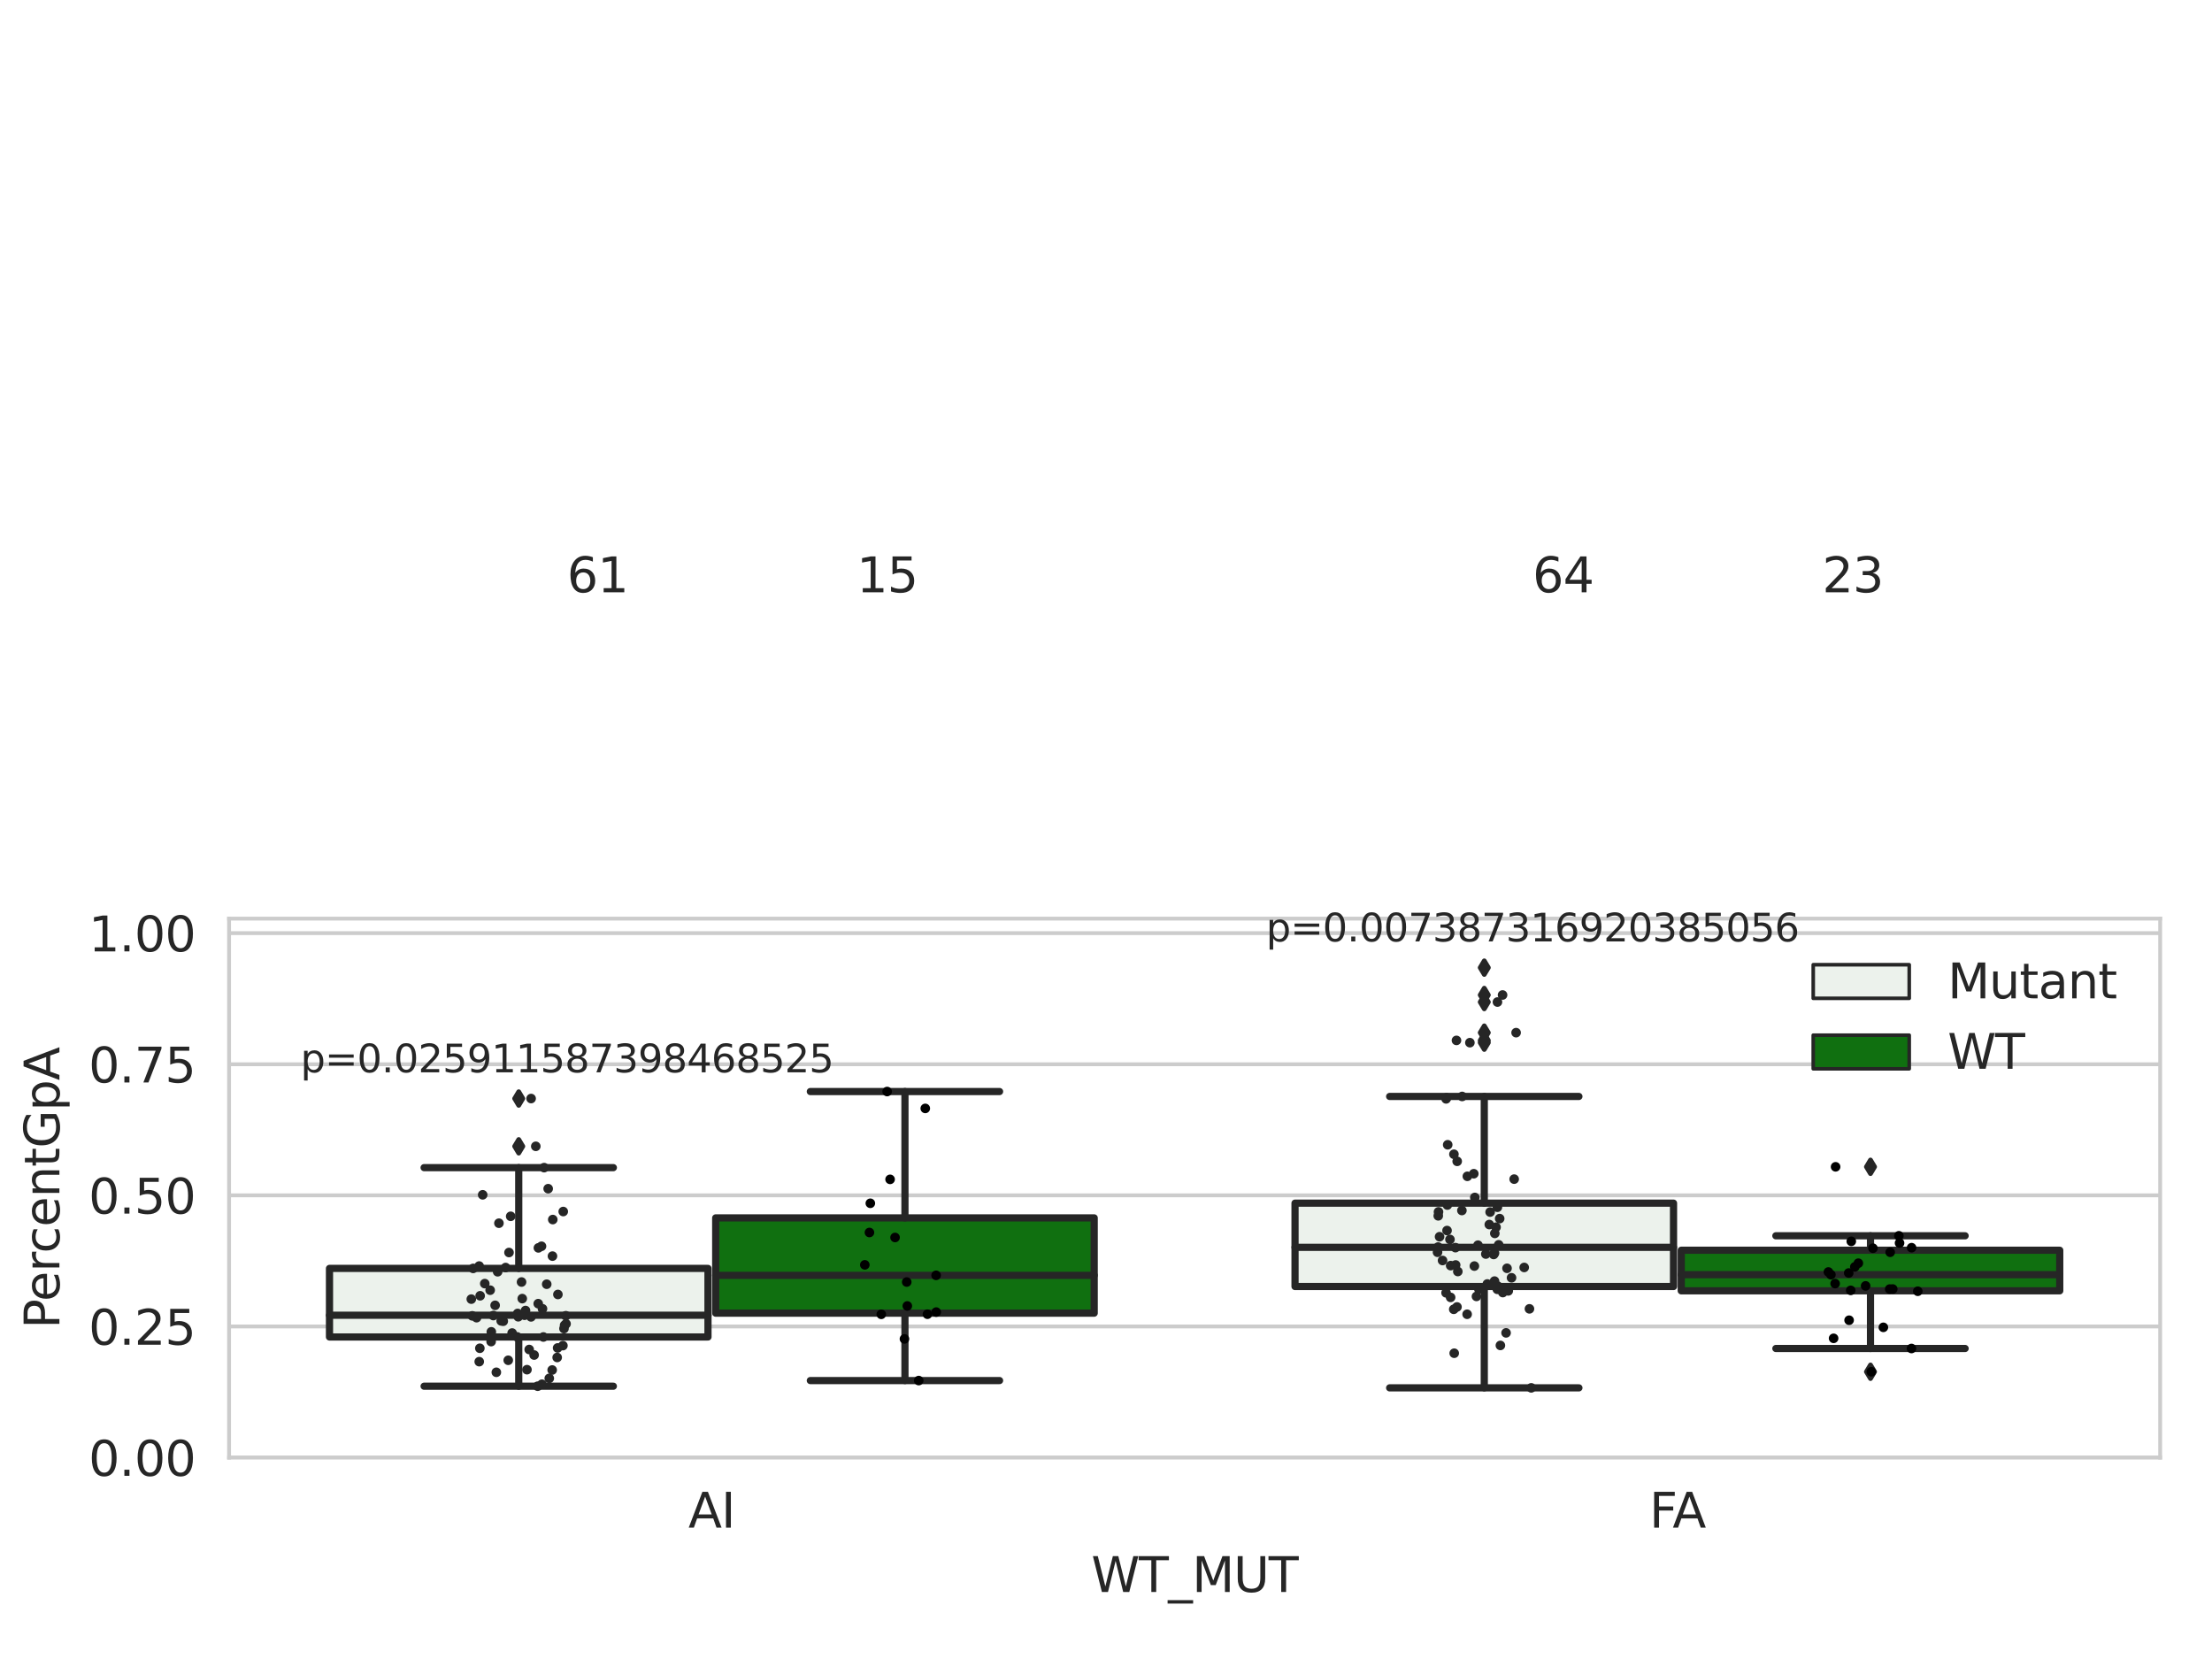 <?xml version="1.0" encoding="utf-8" standalone="no"?>
<!DOCTYPE svg PUBLIC "-//W3C//DTD SVG 1.1//EN"
  "http://www.w3.org/Graphics/SVG/1.1/DTD/svg11.dtd">
<svg xmlns:xlink="http://www.w3.org/1999/xlink" width="460.8pt" height="345.6pt" viewBox="0 0 460.8 345.6" xmlns="http://www.w3.org/2000/svg" version="1.1">
 <defs>
  <style type="text/css">*{stroke-linejoin: round; stroke-linecap: butt}</style>
 </defs>
 <g id="figure_1">
  <g id="patch_1">
   <path d="M 0 345.6 
L 460.8 345.6 
L 460.8 0 
L 0 0 
z
" style="fill: #ffffff"/>
  </g>
  <g id="axes_1">
   <g id="patch_2">
    <path d="M 47.72 303.64 
L 450 303.64 
L 450 191.371 
L 47.72 191.371 
z
" style="fill: #ffffff"/>
   </g>
   <g id="matplotlib.axis_1">
    <g id="xtick_1">
     <g id="text_1">
      <!-- AI -->
      <g style="fill: #262626" transform="translate(143.395 318.238) scale(0.1 -0.1)">
       <defs>
        <path id="DejaVuSans-41" d="M 2188 4044 
L 1331 1722 
L 3047 1722 
L 2188 4044 
z
M 1831 4666 
L 2547 4666 
L 4325 0 
L 3669 0 
L 3244 1197 
L 1141 1197 
L 716 0 
L 50 0 
L 1831 4666 
z
" transform="scale(0.016)"/>
        <path id="DejaVuSans-49" d="M 628 4666 
L 1259 4666 
L 1259 0 
L 628 0 
L 628 4666 
z
" transform="scale(0.016)"/>
       </defs>
       <use xlink:href="#DejaVuSans-41"/>
       <use xlink:href="#DejaVuSans-49" x="68.408"/>
      </g>
     </g>
    </g>
    <g id="xtick_2">
     <g id="text_2">
      <!-- FA -->
      <g style="fill: #262626" transform="translate(343.59 318.238) scale(0.1 -0.1)">
       <defs>
        <path id="DejaVuSans-46" d="M 628 4666 
L 3309 4666 
L 3309 4134 
L 1259 4134 
L 1259 2759 
L 3109 2759 
L 3109 2228 
L 1259 2228 
L 1259 0 
L 628 0 
L 628 4666 
z
" transform="scale(0.016)"/>
       </defs>
       <use xlink:href="#DejaVuSans-46"/>
       <use xlink:href="#DejaVuSans-41" x="48.395"/>
      </g>
     </g>
    </g>
    <g id="text_3">
     <!-- WT_MUT -->
     <g style="fill: #262626" transform="translate(227.335 331.638) scale(0.1 -0.1)">
      <defs>
       <path id="DejaVuSans-57" d="M 213 4666 
L 850 4666 
L 1831 722 
L 2809 4666 
L 3519 4666 
L 4500 722 
L 5478 4666 
L 6119 4666 
L 4947 0 
L 4153 0 
L 3169 4050 
L 2175 0 
L 1381 0 
L 213 4666 
z
" transform="scale(0.016)"/>
       <path id="DejaVuSans-54" d="M -19 4666 
L 3928 4666 
L 3928 4134 
L 2272 4134 
L 2272 0 
L 1638 0 
L 1638 4134 
L -19 4134 
L -19 4666 
z
" transform="scale(0.016)"/>
       <path id="DejaVuSans-5f" d="M 3263 -1063 
L 3263 -1509 
L -63 -1509 
L -63 -1063 
L 3263 -1063 
z
" transform="scale(0.016)"/>
       <path id="DejaVuSans-4d" d="M 628 4666 
L 1569 4666 
L 2759 1491 
L 3956 4666 
L 4897 4666 
L 4897 0 
L 4281 0 
L 4281 4097 
L 3078 897 
L 2444 897 
L 1241 4097 
L 1241 0 
L 628 0 
L 628 4666 
z
" transform="scale(0.016)"/>
       <path id="DejaVuSans-55" d="M 556 4666 
L 1191 4666 
L 1191 1831 
Q 1191 1081 1462 751 
Q 1734 422 2344 422 
Q 2950 422 3222 751 
Q 3494 1081 3494 1831 
L 3494 4666 
L 4128 4666 
L 4128 1753 
Q 4128 841 3676 375 
Q 3225 -91 2344 -91 
Q 1459 -91 1007 375 
Q 556 841 556 1753 
L 556 4666 
z
" transform="scale(0.016)"/>
      </defs>
      <use xlink:href="#DejaVuSans-57"/>
      <use xlink:href="#DejaVuSans-54" x="98.877"/>
      <use xlink:href="#DejaVuSans-5f" x="159.961"/>
      <use xlink:href="#DejaVuSans-4d" x="209.961"/>
      <use xlink:href="#DejaVuSans-55" x="296.24"/>
      <use xlink:href="#DejaVuSans-54" x="369.434"/>
     </g>
    </g>
   </g>
   <g id="matplotlib.axis_2">
    <g id="ytick_1">
     <g id="line2d_1">
      <path d="M 47.72 303.64 
L 450 303.64 
" clip-path="url(#pdb5c793bc0)" style="fill: none; stroke: #cccccc; stroke-width: 0.8; stroke-linecap: round"/>
     </g>
     <g id="text_4">
      <!-- 0.00 -->
      <g style="fill: #262626" transform="translate(18.454 307.439) scale(0.1 -0.1)">
       <defs>
        <path id="DejaVuSans-30" d="M 2034 4250 
Q 1547 4250 1301 3770 
Q 1056 3291 1056 2328 
Q 1056 1369 1301 889 
Q 1547 409 2034 409 
Q 2525 409 2770 889 
Q 3016 1369 3016 2328 
Q 3016 3291 2770 3770 
Q 2525 4250 2034 4250 
z
M 2034 4750 
Q 2819 4750 3233 4129 
Q 3647 3509 3647 2328 
Q 3647 1150 3233 529 
Q 2819 -91 2034 -91 
Q 1250 -91 836 529 
Q 422 1150 422 2328 
Q 422 3509 836 4129 
Q 1250 4750 2034 4750 
z
" transform="scale(0.016)"/>
        <path id="DejaVuSans-2e" d="M 684 794 
L 1344 794 
L 1344 0 
L 684 0 
L 684 794 
z
" transform="scale(0.016)"/>
       </defs>
       <use xlink:href="#DejaVuSans-30"/>
       <use xlink:href="#DejaVuSans-2e" x="63.623"/>
       <use xlink:href="#DejaVuSans-30" x="95.41"/>
       <use xlink:href="#DejaVuSans-30" x="159.033"/>
      </g>
     </g>
    </g>
    <g id="ytick_2">
     <g id="line2d_2">
      <path d="M 47.72 276.328 
L 450 276.328 
" clip-path="url(#pdb5c793bc0)" style="fill: none; stroke: #cccccc; stroke-width: 0.8; stroke-linecap: round"/>
     </g>
     <g id="text_5">
      <!-- 0.25 -->
      <g style="fill: #262626" transform="translate(18.454 280.127) scale(0.1 -0.1)">
       <defs>
        <path id="DejaVuSans-32" d="M 1228 531 
L 3431 531 
L 3431 0 
L 469 0 
L 469 531 
Q 828 903 1448 1529 
Q 2069 2156 2228 2338 
Q 2531 2678 2651 2914 
Q 2772 3150 2772 3378 
Q 2772 3750 2511 3984 
Q 2250 4219 1831 4219 
Q 1534 4219 1204 4116 
Q 875 4013 500 3803 
L 500 4441 
Q 881 4594 1212 4672 
Q 1544 4750 1819 4750 
Q 2544 4750 2975 4387 
Q 3406 4025 3406 3419 
Q 3406 3131 3298 2873 
Q 3191 2616 2906 2266 
Q 2828 2175 2409 1742 
Q 1991 1309 1228 531 
z
" transform="scale(0.016)"/>
        <path id="DejaVuSans-35" d="M 691 4666 
L 3169 4666 
L 3169 4134 
L 1269 4134 
L 1269 2991 
Q 1406 3038 1543 3061 
Q 1681 3084 1819 3084 
Q 2600 3084 3056 2656 
Q 3513 2228 3513 1497 
Q 3513 744 3044 326 
Q 2575 -91 1722 -91 
Q 1428 -91 1123 -41 
Q 819 9 494 109 
L 494 744 
Q 775 591 1075 516 
Q 1375 441 1709 441 
Q 2250 441 2565 725 
Q 2881 1009 2881 1497 
Q 2881 1984 2565 2268 
Q 2250 2553 1709 2553 
Q 1456 2553 1204 2497 
Q 953 2441 691 2322 
L 691 4666 
z
" transform="scale(0.016)"/>
       </defs>
       <use xlink:href="#DejaVuSans-30"/>
       <use xlink:href="#DejaVuSans-2e" x="63.623"/>
       <use xlink:href="#DejaVuSans-32" x="95.41"/>
       <use xlink:href="#DejaVuSans-35" x="159.033"/>
      </g>
     </g>
    </g>
    <g id="ytick_3">
     <g id="line2d_3">
      <path d="M 47.72 249.015 
L 450 249.015 
" clip-path="url(#pdb5c793bc0)" style="fill: none; stroke: #cccccc; stroke-width: 0.8; stroke-linecap: round"/>
     </g>
     <g id="text_6">
      <!-- 0.50 -->
      <g style="fill: #262626" transform="translate(18.454 252.815) scale(0.1 -0.1)">
       <use xlink:href="#DejaVuSans-30"/>
       <use xlink:href="#DejaVuSans-2e" x="63.623"/>
       <use xlink:href="#DejaVuSans-35" x="95.41"/>
       <use xlink:href="#DejaVuSans-30" x="159.033"/>
      </g>
     </g>
    </g>
    <g id="ytick_4">
     <g id="line2d_4">
      <path d="M 47.72 221.703 
L 450 221.703 
" clip-path="url(#pdb5c793bc0)" style="fill: none; stroke: #cccccc; stroke-width: 0.8; stroke-linecap: round"/>
     </g>
     <g id="text_7">
      <!-- 0.75 -->
      <g style="fill: #262626" transform="translate(18.454 225.502) scale(0.1 -0.1)">
       <defs>
        <path id="DejaVuSans-37" d="M 525 4666 
L 3525 4666 
L 3525 4397 
L 1831 0 
L 1172 0 
L 2766 4134 
L 525 4134 
L 525 4666 
z
" transform="scale(0.016)"/>
       </defs>
       <use xlink:href="#DejaVuSans-30"/>
       <use xlink:href="#DejaVuSans-2e" x="63.623"/>
       <use xlink:href="#DejaVuSans-37" x="95.41"/>
       <use xlink:href="#DejaVuSans-35" x="159.033"/>
      </g>
     </g>
    </g>
    <g id="ytick_5">
     <g id="line2d_5">
      <path d="M 47.72 194.391 
L 450 194.391 
" clip-path="url(#pdb5c793bc0)" style="fill: none; stroke: #cccccc; stroke-width: 0.8; stroke-linecap: round"/>
     </g>
     <g id="text_8">
      <!-- 1.00 -->
      <g style="fill: #262626" transform="translate(18.454 198.19) scale(0.1 -0.1)">
       <defs>
        <path id="DejaVuSans-31" d="M 794 531 
L 1825 531 
L 1825 4091 
L 703 3866 
L 703 4441 
L 1819 4666 
L 2450 4666 
L 2450 531 
L 3481 531 
L 3481 0 
L 794 0 
L 794 531 
z
" transform="scale(0.016)"/>
       </defs>
       <use xlink:href="#DejaVuSans-31"/>
       <use xlink:href="#DejaVuSans-2e" x="63.623"/>
       <use xlink:href="#DejaVuSans-30" x="95.41"/>
       <use xlink:href="#DejaVuSans-30" x="159.033"/>
      </g>
     </g>
    </g>
    <g id="text_9">
     <!-- PercentGpA -->
     <g style="fill: #262626" transform="translate(12.375 276.782) rotate(-90) scale(0.1 -0.1)">
      <defs>
       <path id="DejaVuSans-50" d="M 1259 4147 
L 1259 2394 
L 2053 2394 
Q 2494 2394 2734 2622 
Q 2975 2850 2975 3272 
Q 2975 3691 2734 3919 
Q 2494 4147 2053 4147 
L 1259 4147 
z
M 628 4666 
L 2053 4666 
Q 2838 4666 3239 4311 
Q 3641 3956 3641 3272 
Q 3641 2581 3239 2228 
Q 2838 1875 2053 1875 
L 1259 1875 
L 1259 0 
L 628 0 
L 628 4666 
z
" transform="scale(0.016)"/>
       <path id="DejaVuSans-65" d="M 3597 1894 
L 3597 1613 
L 953 1613 
Q 991 1019 1311 708 
Q 1631 397 2203 397 
Q 2534 397 2845 478 
Q 3156 559 3463 722 
L 3463 178 
Q 3153 47 2828 -22 
Q 2503 -91 2169 -91 
Q 1331 -91 842 396 
Q 353 884 353 1716 
Q 353 2575 817 3079 
Q 1281 3584 2069 3584 
Q 2775 3584 3186 3129 
Q 3597 2675 3597 1894 
z
M 3022 2063 
Q 3016 2534 2758 2815 
Q 2500 3097 2075 3097 
Q 1594 3097 1305 2825 
Q 1016 2553 972 2059 
L 3022 2063 
z
" transform="scale(0.016)"/>
       <path id="DejaVuSans-72" d="M 2631 2963 
Q 2534 3019 2420 3045 
Q 2306 3072 2169 3072 
Q 1681 3072 1420 2755 
Q 1159 2438 1159 1844 
L 1159 0 
L 581 0 
L 581 3500 
L 1159 3500 
L 1159 2956 
Q 1341 3275 1631 3429 
Q 1922 3584 2338 3584 
Q 2397 3584 2469 3576 
Q 2541 3569 2628 3553 
L 2631 2963 
z
" transform="scale(0.016)"/>
       <path id="DejaVuSans-63" d="M 3122 3366 
L 3122 2828 
Q 2878 2963 2633 3030 
Q 2388 3097 2138 3097 
Q 1578 3097 1268 2742 
Q 959 2388 959 1747 
Q 959 1106 1268 751 
Q 1578 397 2138 397 
Q 2388 397 2633 464 
Q 2878 531 3122 666 
L 3122 134 
Q 2881 22 2623 -34 
Q 2366 -91 2075 -91 
Q 1284 -91 818 406 
Q 353 903 353 1747 
Q 353 2603 823 3093 
Q 1294 3584 2113 3584 
Q 2378 3584 2631 3529 
Q 2884 3475 3122 3366 
z
" transform="scale(0.016)"/>
       <path id="DejaVuSans-6e" d="M 3513 2113 
L 3513 0 
L 2938 0 
L 2938 2094 
Q 2938 2591 2744 2837 
Q 2550 3084 2163 3084 
Q 1697 3084 1428 2787 
Q 1159 2491 1159 1978 
L 1159 0 
L 581 0 
L 581 3500 
L 1159 3500 
L 1159 2956 
Q 1366 3272 1645 3428 
Q 1925 3584 2291 3584 
Q 2894 3584 3203 3211 
Q 3513 2838 3513 2113 
z
" transform="scale(0.016)"/>
       <path id="DejaVuSans-74" d="M 1172 4494 
L 1172 3500 
L 2356 3500 
L 2356 3053 
L 1172 3053 
L 1172 1153 
Q 1172 725 1289 603 
Q 1406 481 1766 481 
L 2356 481 
L 2356 0 
L 1766 0 
Q 1100 0 847 248 
Q 594 497 594 1153 
L 594 3053 
L 172 3053 
L 172 3500 
L 594 3500 
L 594 4494 
L 1172 4494 
z
" transform="scale(0.016)"/>
       <path id="DejaVuSans-47" d="M 3809 666 
L 3809 1919 
L 2778 1919 
L 2778 2438 
L 4434 2438 
L 4434 434 
Q 4069 175 3628 42 
Q 3188 -91 2688 -91 
Q 1594 -91 976 548 
Q 359 1188 359 2328 
Q 359 3472 976 4111 
Q 1594 4750 2688 4750 
Q 3144 4750 3555 4637 
Q 3966 4525 4313 4306 
L 4313 3634 
Q 3963 3931 3569 4081 
Q 3175 4231 2741 4231 
Q 1884 4231 1454 3753 
Q 1025 3275 1025 2328 
Q 1025 1384 1454 906 
Q 1884 428 2741 428 
Q 3075 428 3337 486 
Q 3600 544 3809 666 
z
" transform="scale(0.016)"/>
       <path id="DejaVuSans-70" d="M 1159 525 
L 1159 -1331 
L 581 -1331 
L 581 3500 
L 1159 3500 
L 1159 2969 
Q 1341 3281 1617 3432 
Q 1894 3584 2278 3584 
Q 2916 3584 3314 3078 
Q 3713 2572 3713 1747 
Q 3713 922 3314 415 
Q 2916 -91 2278 -91 
Q 1894 -91 1617 61 
Q 1341 213 1159 525 
z
M 3116 1747 
Q 3116 2381 2855 2742 
Q 2594 3103 2138 3103 
Q 1681 3103 1420 2742 
Q 1159 2381 1159 1747 
Q 1159 1113 1420 752 
Q 1681 391 2138 391 
Q 2594 391 2855 752 
Q 3116 1113 3116 1747 
z
" transform="scale(0.016)"/>
      </defs>
      <use xlink:href="#DejaVuSans-50"/>
      <use xlink:href="#DejaVuSans-65" x="56.678"/>
      <use xlink:href="#DejaVuSans-72" x="118.201"/>
      <use xlink:href="#DejaVuSans-63" x="157.064"/>
      <use xlink:href="#DejaVuSans-65" x="212.045"/>
      <use xlink:href="#DejaVuSans-6e" x="273.568"/>
      <use xlink:href="#DejaVuSans-74" x="336.947"/>
      <use xlink:href="#DejaVuSans-47" x="376.156"/>
      <use xlink:href="#DejaVuSans-70" x="453.646"/>
      <use xlink:href="#DejaVuSans-41" x="517.123"/>
     </g>
    </g>
   </g>
   <g id="patch_3">
    <path d="M 68.639 278.517 
L 147.485 278.517 
L 147.485 264.231 
L 68.639 264.231 
L 68.639 278.517 
z
" clip-path="url(#pdb5c793bc0)" style="fill: #ecf2ec; stroke: #262626; stroke-width: 1.5; stroke-linejoin: miter"/>
   </g>
   <g id="patch_4">
    <path d="M 149.095 273.553 
L 227.941 273.553 
L 227.941 253.71 
L 149.095 253.71 
L 149.095 273.553 
z
" clip-path="url(#pdb5c793bc0)" style="fill: #107010; stroke: #262626; stroke-width: 1.5; stroke-linejoin: miter"/>
   </g>
   <g id="patch_5">
    <path d="M 269.779 268.005 
L 348.625 268.005 
L 348.625 250.637 
L 269.779 250.637 
L 269.779 268.005 
z
" clip-path="url(#pdb5c793bc0)" style="fill: #ecf2ec; stroke: #262626; stroke-width: 1.5; stroke-linejoin: miter"/>
   </g>
   <g id="patch_6">
    <path d="M 350.235 268.9 
L 429.081 268.9 
L 429.081 260.449 
L 350.235 260.449 
L 350.235 268.9 
z
" clip-path="url(#pdb5c793bc0)" style="fill: #107010; stroke: #262626; stroke-width: 1.5; stroke-linejoin: miter"/>
   </g>
   <g id="patch_7">
    <path d="M 148.29 303.64 
L 148.29 303.64 
L 148.29 303.64 
L 148.29 303.64 
z
" clip-path="url(#pdb5c793bc0)" style="fill: #ecf2ec; stroke: #262626; stroke-width: 0.75; stroke-linejoin: miter"/>
   </g>
   <g id="patch_8">
    <path d="M 148.29 303.64 
L 148.29 303.64 
L 148.29 303.64 
L 148.29 303.64 
z
" clip-path="url(#pdb5c793bc0)" style="fill: #107010; stroke: #262626; stroke-width: 0.75; stroke-linejoin: miter"/>
   </g>
   <g id="PathCollection_1"/>
   <g id="PathCollection_2"/>
   <g id="line2d_6">
    <path d="M 108.062 278.517 
L 108.062 288.771 
" clip-path="url(#pdb5c793bc0)" style="fill: none; stroke: #262626; stroke-width: 1.5; stroke-linecap: round"/>
   </g>
   <g id="line2d_7">
    <path d="M 108.062 264.231 
L 108.062 243.24 
" clip-path="url(#pdb5c793bc0)" style="fill: none; stroke: #262626; stroke-width: 1.5; stroke-linecap: round"/>
   </g>
   <g id="line2d_8">
    <path d="M 88.35 288.771 
L 127.774 288.771 
" clip-path="url(#pdb5c793bc0)" style="fill: none; stroke: #262626; stroke-width: 1.5; stroke-linecap: round"/>
   </g>
   <g id="line2d_9">
    <path d="M 88.35 243.24 
L 127.774 243.24 
" clip-path="url(#pdb5c793bc0)" style="fill: none; stroke: #262626; stroke-width: 1.5; stroke-linecap: round"/>
   </g>
   <g id="line2d_10">
    <defs>
     <path id="m1d8e720718" d="M -0 1.414 
L 0.849 0 
L 0 -1.414 
L -0.849 -0 
z
" style="stroke: #262626; stroke-linejoin: miter"/>
    </defs>
    <g clip-path="url(#pdb5c793bc0)">
     <use xlink:href="#m1d8e720718" x="108.062" y="228.846" style="fill: #262626; stroke: #262626; stroke-linejoin: miter"/>
     <use xlink:href="#m1d8e720718" x="108.062" y="238.798" style="fill: #262626; stroke: #262626; stroke-linejoin: miter"/>
    </g>
   </g>
   <g id="line2d_11">
    <path d="M 188.518 273.553 
L 188.518 287.596 
" clip-path="url(#pdb5c793bc0)" style="fill: none; stroke: #262626; stroke-width: 1.5; stroke-linecap: round"/>
   </g>
   <g id="line2d_12">
    <path d="M 188.518 253.71 
L 188.518 227.388 
" clip-path="url(#pdb5c793bc0)" style="fill: none; stroke: #262626; stroke-width: 1.5; stroke-linecap: round"/>
   </g>
   <g id="line2d_13">
    <path d="M 168.806 287.596 
L 208.23 287.596 
" clip-path="url(#pdb5c793bc0)" style="fill: none; stroke: #262626; stroke-width: 1.5; stroke-linecap: round"/>
   </g>
   <g id="line2d_14">
    <path d="M 168.806 227.388 
L 208.23 227.388 
" clip-path="url(#pdb5c793bc0)" style="fill: none; stroke: #262626; stroke-width: 1.5; stroke-linecap: round"/>
   </g>
   <g id="line2d_15"/>
   <g id="line2d_16">
    <path d="M 309.202 268.005 
L 309.202 289.115 
" clip-path="url(#pdb5c793bc0)" style="fill: none; stroke: #262626; stroke-width: 1.5; stroke-linecap: round"/>
   </g>
   <g id="line2d_17">
    <path d="M 309.202 250.637 
L 309.202 228.411 
" clip-path="url(#pdb5c793bc0)" style="fill: none; stroke: #262626; stroke-width: 1.5; stroke-linecap: round"/>
   </g>
   <g id="line2d_18">
    <path d="M 289.49 289.115 
L 328.914 289.115 
" clip-path="url(#pdb5c793bc0)" style="fill: none; stroke: #262626; stroke-width: 1.5; stroke-linecap: round"/>
   </g>
   <g id="line2d_19">
    <path d="M 289.49 228.411 
L 328.914 228.411 
" clip-path="url(#pdb5c793bc0)" style="fill: none; stroke: #262626; stroke-width: 1.5; stroke-linecap: round"/>
   </g>
   <g id="line2d_20">
    <g clip-path="url(#pdb5c793bc0)">
     <use xlink:href="#m1d8e720718" x="309.202" y="215.12" style="fill: #262626; stroke: #262626; stroke-linejoin: miter"/>
     <use xlink:href="#m1d8e720718" x="309.202" y="217.207" style="fill: #262626; stroke: #262626; stroke-linejoin: miter"/>
     <use xlink:href="#m1d8e720718" x="309.202" y="208.743" style="fill: #262626; stroke: #262626; stroke-linejoin: miter"/>
     <use xlink:href="#m1d8e720718" x="309.202" y="207.276" style="fill: #262626; stroke: #262626; stroke-linejoin: miter"/>
     <use xlink:href="#m1d8e720718" x="309.202" y="201.578" style="fill: #262626; stroke: #262626; stroke-linejoin: miter"/>
     <use xlink:href="#m1d8e720718" x="309.202" y="216.735" style="fill: #262626; stroke: #262626; stroke-linejoin: miter"/>
    </g>
   </g>
   <g id="line2d_21">
    <path d="M 389.658 268.9 
L 389.658 280.916 
" clip-path="url(#pdb5c793bc0)" style="fill: none; stroke: #262626; stroke-width: 1.5; stroke-linecap: round"/>
   </g>
   <g id="line2d_22">
    <path d="M 389.658 260.449 
L 389.658 257.437 
" clip-path="url(#pdb5c793bc0)" style="fill: none; stroke: #262626; stroke-width: 1.5; stroke-linecap: round"/>
   </g>
   <g id="line2d_23">
    <path d="M 369.946 280.916 
L 409.37 280.916 
" clip-path="url(#pdb5c793bc0)" style="fill: none; stroke: #262626; stroke-width: 1.5; stroke-linecap: round"/>
   </g>
   <g id="line2d_24">
    <path d="M 369.946 257.437 
L 409.37 257.437 
" clip-path="url(#pdb5c793bc0)" style="fill: none; stroke: #262626; stroke-width: 1.5; stroke-linecap: round"/>
   </g>
   <g id="line2d_25">
    <g clip-path="url(#pdb5c793bc0)">
     <use xlink:href="#m1d8e720718" x="389.658" y="285.761" style="fill: #262626; stroke: #262626; stroke-linejoin: miter"/>
     <use xlink:href="#m1d8e720718" x="389.658" y="243.068" style="fill: #262626; stroke: #262626; stroke-linejoin: miter"/>
    </g>
   </g>
   <g id="line2d_26">
    <path d="M 68.639 273.99 
L 147.485 273.99 
" clip-path="url(#pdb5c793bc0)" style="fill: none; stroke: #262626; stroke-width: 1.5; stroke-linecap: round"/>
   </g>
   <g id="line2d_27">
    <path d="M 149.095 265.675 
L 227.941 265.675 
" clip-path="url(#pdb5c793bc0)" style="fill: none; stroke: #262626; stroke-width: 1.5; stroke-linecap: round"/>
   </g>
   <g id="line2d_28">
    <path d="M 269.779 259.845 
L 348.625 259.845 
" clip-path="url(#pdb5c793bc0)" style="fill: none; stroke: #262626; stroke-width: 1.5; stroke-linecap: round"/>
   </g>
   <g id="line2d_29">
    <path d="M 350.235 265.538 
L 429.081 265.538 
" clip-path="url(#pdb5c793bc0)" style="fill: none; stroke: #262626; stroke-width: 1.5; stroke-linecap: round"/>
   </g>
   <g id="patch_9">
    <path d="M 47.72 303.64 
L 47.72 191.371 
" style="fill: none; stroke: #cccccc; stroke-width: 0.8; stroke-linejoin: miter; stroke-linecap: square"/>
   </g>
   <g id="patch_10">
    <path d="M 450 303.64 
L 450 191.371 
" style="fill: none; stroke: #cccccc; stroke-width: 0.8; stroke-linejoin: miter; stroke-linecap: square"/>
   </g>
   <g id="patch_11">
    <path d="M 47.72 303.64 
L 450 303.64 
" style="fill: none; stroke: #cccccc; stroke-width: 0.8; stroke-linejoin: miter; stroke-linecap: square"/>
   </g>
   <g id="patch_12">
    <path d="M 47.72 191.371 
L 450 191.371 
" style="fill: none; stroke: #cccccc; stroke-width: 0.8; stroke-linejoin: miter; stroke-linecap: square"/>
   </g>
   <g id="PathCollection_3">
    <defs>
     <path id="C0_0_628a954587" d="M 0 1 
C 0.265 1 0.52 0.895 0.707 0.707 
C 0.895 0.52 1 0.265 1 -0 
C 1 -0.265 0.895 -0.52 0.707 -0.707 
C 0.52 -0.895 0.265 -1 0 -1 
C -0.265 -1 -0.52 -0.895 -0.707 -0.707 
C -0.895 -0.52 -1 -0.265 -1 0 
C -1 0.265 -0.895 0.52 -0.707 0.707 
C -0.52 0.895 -0.265 1 0 1 
z
"/>
    </defs>
    <g clip-path="url(#pdb5c793bc0)">
     <use xlink:href="#C0_0_628a954587" x="115.09" y="261.673" style="fill: #262626"/>
    </g>
    <g clip-path="url(#pdb5c793bc0)">
     <use xlink:href="#C0_0_628a954587" x="114.424" y="287.136" style="fill: #262626"/>
    </g>
    <g clip-path="url(#pdb5c793bc0)">
     <use xlink:href="#C0_0_628a954587" x="106.687" y="277.693" style="fill: #262626"/>
    </g>
    <g clip-path="url(#pdb5c793bc0)">
     <use xlink:href="#C0_0_628a954587" x="110.638" y="228.846" style="fill: #262626"/>
    </g>
    <g clip-path="url(#pdb5c793bc0)">
     <use xlink:href="#C0_0_628a954587" x="102.312" y="279.476" style="fill: #262626"/>
    </g>
    <g clip-path="url(#pdb5c793bc0)">
     <use xlink:href="#C0_0_628a954587" x="114.195" y="247.626" style="fill: #262626"/>
    </g>
    <g clip-path="url(#pdb5c793bc0)">
     <use xlink:href="#C0_0_628a954587" x="104.407" y="275.165" style="fill: #262626"/>
    </g>
    <g clip-path="url(#pdb5c793bc0)">
     <use xlink:href="#C0_0_628a954587" x="107.839" y="273.615" style="fill: #262626"/>
    </g>
    <g clip-path="url(#pdb5c793bc0)">
     <use xlink:href="#C0_0_628a954587" x="99.961" y="280.868" style="fill: #262626"/>
    </g>
    <g clip-path="url(#pdb5c793bc0)">
     <use xlink:href="#C0_0_628a954587" x="109.476" y="273.008" style="fill: #262626"/>
    </g>
    <g clip-path="url(#pdb5c793bc0)">
     <use xlink:href="#C0_0_628a954587" x="103.936" y="254.816" style="fill: #262626"/>
    </g>
    <g clip-path="url(#pdb5c793bc0)">
     <use xlink:href="#C0_0_628a954587" x="112.124" y="271.576" style="fill: #262626"/>
    </g>
    <g clip-path="url(#pdb5c793bc0)">
     <use xlink:href="#C0_0_628a954587" x="98.568" y="264.231" style="fill: #262626"/>
    </g>
    <g clip-path="url(#pdb5c793bc0)">
     <use xlink:href="#C0_0_628a954587" x="105.877" y="283.37" style="fill: #262626"/>
    </g>
    <g clip-path="url(#pdb5c793bc0)">
     <use xlink:href="#C0_0_628a954587" x="113.197" y="278.517" style="fill: #262626"/>
    </g>
    <g clip-path="url(#pdb5c793bc0)">
     <use xlink:href="#C0_0_628a954587" x="100.988" y="267.398" style="fill: #262626"/>
    </g>
    <g clip-path="url(#pdb5c793bc0)">
     <use xlink:href="#C0_0_628a954587" x="116.07" y="282.784" style="fill: #262626"/>
    </g>
    <g clip-path="url(#pdb5c793bc0)">
     <use xlink:href="#C0_0_628a954587" x="103.397" y="285.872" style="fill: #262626"/>
    </g>
    <g clip-path="url(#pdb5c793bc0)">
     <use xlink:href="#C0_0_628a954587" x="109.776" y="285.329" style="fill: #262626"/>
    </g>
    <g clip-path="url(#pdb5c793bc0)">
     <use xlink:href="#C0_0_628a954587" x="103.669" y="264.929" style="fill: #262626"/>
    </g>
    <g clip-path="url(#pdb5c793bc0)">
     <use xlink:href="#C0_0_628a954587" x="117.266" y="280.316" style="fill: #262626"/>
    </g>
    <g clip-path="url(#pdb5c793bc0)">
     <use xlink:href="#C0_0_628a954587" x="115.028" y="285.398" style="fill: #262626"/>
    </g>
    <g clip-path="url(#pdb5c793bc0)">
     <use xlink:href="#C0_0_628a954587" x="107.752" y="278.499" style="fill: #262626"/>
    </g>
    <g clip-path="url(#pdb5c793bc0)">
     <use xlink:href="#C0_0_628a954587" x="117.877" y="274.094" style="fill: #262626"/>
    </g>
    <g clip-path="url(#pdb5c793bc0)">
     <use xlink:href="#C0_0_628a954587" x="117.333" y="252.384" style="fill: #262626"/>
    </g>
    <g clip-path="url(#pdb5c793bc0)">
     <use xlink:href="#C0_0_628a954587" x="100.024" y="269.935" style="fill: #262626"/>
    </g>
    <g clip-path="url(#pdb5c793bc0)">
     <use xlink:href="#C0_0_628a954587" x="112.159" y="259.955" style="fill: #262626"/>
    </g>
    <g clip-path="url(#pdb5c793bc0)">
     <use xlink:href="#C0_0_628a954587" x="110.625" y="274.329" style="fill: #262626"/>
    </g>
    <g clip-path="url(#pdb5c793bc0)">
     <use xlink:href="#C0_0_628a954587" x="98.386" y="274.114" style="fill: #262626"/>
    </g>
    <g clip-path="url(#pdb5c793bc0)">
     <use xlink:href="#C0_0_628a954587" x="104.838" y="275.233" style="fill: #262626"/>
    </g>
    <g clip-path="url(#pdb5c793bc0)">
     <use xlink:href="#C0_0_628a954587" x="99.278" y="274.495" style="fill: #262626"/>
    </g>
    <g clip-path="url(#pdb5c793bc0)">
     <use xlink:href="#C0_0_628a954587" x="113.011" y="272.639" style="fill: #262626"/>
    </g>
    <g clip-path="url(#pdb5c793bc0)">
     <use xlink:href="#C0_0_628a954587" x="103.145" y="271.92" style="fill: #262626"/>
    </g>
    <g clip-path="url(#pdb5c793bc0)">
     <use xlink:href="#C0_0_628a954587" x="105.33" y="264.053" style="fill: #262626"/>
    </g>
    <g clip-path="url(#pdb5c793bc0)">
     <use xlink:href="#C0_0_628a954587" x="107.958" y="274.305" style="fill: #262626"/>
    </g>
    <g clip-path="url(#pdb5c793bc0)">
     <use xlink:href="#C0_0_628a954587" x="112.896" y="288.36" style="fill: #262626"/>
    </g>
    <g clip-path="url(#pdb5c793bc0)">
     <use xlink:href="#C0_0_628a954587" x="102.11" y="268.769" style="fill: #262626"/>
    </g>
    <g clip-path="url(#pdb5c793bc0)">
     <use xlink:href="#C0_0_628a954587" x="116.222" y="269.661" style="fill: #262626"/>
    </g>
    <g clip-path="url(#pdb5c793bc0)">
     <use xlink:href="#C0_0_628a954587" x="117.92" y="275.779" style="fill: #262626"/>
    </g>
    <g clip-path="url(#pdb5c793bc0)">
     <use xlink:href="#C0_0_628a954587" x="115.153" y="254.055" style="fill: #262626"/>
    </g>
    <g clip-path="url(#pdb5c793bc0)">
     <use xlink:href="#C0_0_628a954587" x="109.271" y="273.99" style="fill: #262626"/>
    </g>
    <g clip-path="url(#pdb5c793bc0)">
     <use xlink:href="#C0_0_628a954587" x="111.27" y="282.278" style="fill: #262626"/>
    </g>
    <g clip-path="url(#pdb5c793bc0)">
     <use xlink:href="#C0_0_628a954587" x="117.615" y="276.076" style="fill: #262626"/>
    </g>
    <g clip-path="url(#pdb5c793bc0)">
     <use xlink:href="#C0_0_628a954587" x="112.012" y="288.771" style="fill: #262626"/>
    </g>
    <g clip-path="url(#pdb5c793bc0)">
     <use xlink:href="#C0_0_628a954587" x="106.035" y="260.92" style="fill: #262626"/>
    </g>
    <g clip-path="url(#pdb5c793bc0)">
     <use xlink:href="#C0_0_628a954587" x="110.24" y="281.128" style="fill: #262626"/>
    </g>
    <g clip-path="url(#pdb5c793bc0)">
     <use xlink:href="#C0_0_628a954587" x="117.488" y="276.768" style="fill: #262626"/>
    </g>
    <g clip-path="url(#pdb5c793bc0)">
     <use xlink:href="#C0_0_628a954587" x="108.648" y="267.068" style="fill: #262626"/>
    </g>
    <g clip-path="url(#pdb5c793bc0)">
     <use xlink:href="#C0_0_628a954587" x="111.616" y="238.798" style="fill: #262626"/>
    </g>
    <g clip-path="url(#pdb5c793bc0)">
     <use xlink:href="#C0_0_628a954587" x="113.892" y="267.525" style="fill: #262626"/>
    </g>
    <g clip-path="url(#pdb5c793bc0)">
     <use xlink:href="#C0_0_628a954587" x="102.353" y="277.444" style="fill: #262626"/>
    </g>
    <g clip-path="url(#pdb5c793bc0)">
     <use xlink:href="#C0_0_628a954587" x="106.388" y="253.379" style="fill: #262626"/>
    </g>
    <g clip-path="url(#pdb5c793bc0)">
     <use xlink:href="#C0_0_628a954587" x="108.795" y="270.524" style="fill: #262626"/>
    </g>
    <g clip-path="url(#pdb5c793bc0)">
     <use xlink:href="#C0_0_628a954587" x="112.805" y="259.62" style="fill: #262626"/>
    </g>
    <g clip-path="url(#pdb5c793bc0)">
     <use xlink:href="#C0_0_628a954587" x="99.834" y="283.658" style="fill: #262626"/>
    </g>
    <g clip-path="url(#pdb5c793bc0)">
     <use xlink:href="#C0_0_628a954587" x="100.552" y="248.9" style="fill: #262626"/>
    </g>
    <g clip-path="url(#pdb5c793bc0)">
     <use xlink:href="#C0_0_628a954587" x="102.775" y="274.056" style="fill: #262626"/>
    </g>
    <g clip-path="url(#pdb5c793bc0)">
     <use xlink:href="#C0_0_628a954587" x="98.182" y="270.63" style="fill: #262626"/>
    </g>
    <g clip-path="url(#pdb5c793bc0)">
     <use xlink:href="#C0_0_628a954587" x="99.819" y="263.74" style="fill: #262626"/>
    </g>
    <g clip-path="url(#pdb5c793bc0)">
     <use xlink:href="#C0_0_628a954587" x="113.35" y="243.24" style="fill: #262626"/>
    </g>
    <g clip-path="url(#pdb5c793bc0)">
     <use xlink:href="#C0_0_628a954587" x="116.162" y="280.799" style="fill: #262626"/>
    </g>
   </g>
   <g id="PathCollection_4">
    <defs>
     <path id="C1_0_ba80df7ff3" d="M 0 1 
C 0.265 1 0.52 0.895 0.707 0.707 
C 0.895 0.52 1 0.265 1 -0 
C 1 -0.265 0.895 -0.52 0.707 -0.707 
C 0.52 -0.895 0.265 -1 0 -1 
C -0.265 -1 -0.52 -0.895 -0.707 -0.707 
C -0.895 -0.52 -1 -0.265 -1 0 
C -1 0.265 -0.895 0.52 -0.707 0.707 
C -0.52 0.895 -0.265 1 0 1 
z
"/>
    </defs>
    <g clip-path="url(#pdb5c793bc0)">
     <use xlink:href="#C1_0_ba80df7ff3" x="180.157" y="263.491"/>
    </g>
    <g clip-path="url(#pdb5c793bc0)">
     <use xlink:href="#C1_0_ba80df7ff3" x="183.587" y="273.798"/>
    </g>
    <g clip-path="url(#pdb5c793bc0)">
     <use xlink:href="#C1_0_ba80df7ff3" x="191.387" y="287.596"/>
    </g>
    <g clip-path="url(#pdb5c793bc0)">
     <use xlink:href="#C1_0_ba80df7ff3" x="189.011" y="272.055"/>
    </g>
    <g clip-path="url(#pdb5c793bc0)">
     <use xlink:href="#C1_0_ba80df7ff3" x="186.457" y="257.789"/>
    </g>
    <g clip-path="url(#pdb5c793bc0)">
     <use xlink:href="#C1_0_ba80df7ff3" x="181.307" y="250.666"/>
    </g>
    <g clip-path="url(#pdb5c793bc0)">
     <use xlink:href="#C1_0_ba80df7ff3" x="181.121" y="256.753"/>
    </g>
    <g clip-path="url(#pdb5c793bc0)">
     <use xlink:href="#C1_0_ba80df7ff3" x="188.417" y="278.922"/>
    </g>
    <g clip-path="url(#pdb5c793bc0)">
     <use xlink:href="#C1_0_ba80df7ff3" x="192.753" y="230.902"/>
    </g>
    <g clip-path="url(#pdb5c793bc0)">
     <use xlink:href="#C1_0_ba80df7ff3" x="185.422" y="245.682"/>
    </g>
    <g clip-path="url(#pdb5c793bc0)">
     <use xlink:href="#C1_0_ba80df7ff3" x="193.204" y="273.774"/>
    </g>
    <g clip-path="url(#pdb5c793bc0)">
     <use xlink:href="#C1_0_ba80df7ff3" x="195.03" y="273.332"/>
    </g>
    <g clip-path="url(#pdb5c793bc0)">
     <use xlink:href="#C1_0_ba80df7ff3" x="188.888" y="267.07"/>
    </g>
    <g clip-path="url(#pdb5c793bc0)">
     <use xlink:href="#C1_0_ba80df7ff3" x="184.808" y="227.388"/>
    </g>
    <g clip-path="url(#pdb5c793bc0)">
     <use xlink:href="#C1_0_ba80df7ff3" x="195.008" y="265.675"/>
    </g>
   </g>
   <g id="PathCollection_5">
    <defs>
     <path id="C2_0_323aaf07cd" d="M 0 1 
C 0.265 1 0.52 0.895 0.707 0.707 
C 0.895 0.52 1 0.265 1 -0 
C 1 -0.265 0.895 -0.52 0.707 -0.707 
C 0.52 -0.895 0.265 -1 0 -1 
C -0.265 -1 -0.52 -0.895 -0.707 -0.707 
C -0.895 -0.52 -1 -0.265 -1 0 
C -1 0.265 -0.895 0.52 -0.707 0.707 
C -0.52 0.895 -0.265 1 0 1 
z
"/>
    </defs>
    <g clip-path="url(#pdb5c793bc0)">
     <use xlink:href="#C2_0_323aaf07cd" x="299.582" y="259.783" style="fill: #262626"/>
    </g>
    <g clip-path="url(#pdb5c793bc0)">
     <use xlink:href="#C2_0_323aaf07cd" x="315.832" y="215.12" style="fill: #262626"/>
    </g>
    <g clip-path="url(#pdb5c793bc0)">
     <use xlink:href="#C2_0_323aaf07cd" x="311.339" y="261.033" style="fill: #262626"/>
    </g>
    <g clip-path="url(#pdb5c793bc0)">
     <use xlink:href="#C2_0_323aaf07cd" x="302.199" y="263.651" style="fill: #262626"/>
    </g>
    <g clip-path="url(#pdb5c793bc0)">
     <use xlink:href="#C2_0_323aaf07cd" x="303.559" y="241.927" style="fill: #262626"/>
    </g>
    <g clip-path="url(#pdb5c793bc0)">
     <use xlink:href="#C2_0_323aaf07cd" x="301.512" y="251.031" style="fill: #262626"/>
    </g>
    <g clip-path="url(#pdb5c793bc0)">
     <use xlink:href="#C2_0_323aaf07cd" x="305.677" y="245.048" style="fill: #262626"/>
    </g>
    <g clip-path="url(#pdb5c793bc0)">
     <use xlink:href="#C2_0_323aaf07cd" x="313.743" y="277.66" style="fill: #262626"/>
    </g>
    <g clip-path="url(#pdb5c793bc0)">
     <use xlink:href="#C2_0_323aaf07cd" x="312.205" y="259.318" style="fill: #262626"/>
    </g>
    <g clip-path="url(#pdb5c793bc0)">
     <use xlink:href="#C2_0_323aaf07cd" x="306.204" y="217.207" style="fill: #262626"/>
    </g>
    <g clip-path="url(#pdb5c793bc0)">
     <use xlink:href="#C2_0_323aaf07cd" x="311.947" y="208.743" style="fill: #262626"/>
    </g>
    <g clip-path="url(#pdb5c793bc0)">
     <use xlink:href="#C2_0_323aaf07cd" x="311.937" y="251.489" style="fill: #262626"/>
    </g>
    <g clip-path="url(#pdb5c793bc0)">
     <use xlink:href="#C2_0_323aaf07cd" x="301.336" y="228.67" style="fill: #262626"/>
    </g>
    <g clip-path="url(#pdb5c793bc0)">
     <use xlink:href="#C2_0_323aaf07cd" x="299.889" y="257.631" style="fill: #262626"/>
    </g>
    <g clip-path="url(#pdb5c793bc0)">
     <use xlink:href="#C2_0_323aaf07cd" x="313.012" y="207.276" style="fill: #262626"/>
    </g>
    <g clip-path="url(#pdb5c793bc0)">
     <use xlink:href="#C2_0_323aaf07cd" x="302.055" y="258.204" style="fill: #262626"/>
    </g>
    <g clip-path="url(#pdb5c793bc0)">
     <use xlink:href="#C2_0_323aaf07cd" x="311.397" y="256.94" style="fill: #262626"/>
    </g>
    <g clip-path="url(#pdb5c793bc0)">
     <use xlink:href="#C2_0_323aaf07cd" x="312.611" y="268.287" style="fill: #262626"/>
    </g>
    <g clip-path="url(#pdb5c793bc0)">
     <use xlink:href="#C2_0_323aaf07cd" x="299.616" y="253.279" style="fill: #262626"/>
    </g>
    <g clip-path="url(#pdb5c793bc0)">
     <use xlink:href="#C2_0_323aaf07cd" x="317.519" y="264.034" style="fill: #262626"/>
    </g>
    <g clip-path="url(#pdb5c793bc0)">
     <use xlink:href="#C2_0_323aaf07cd" x="302.844" y="272.75" style="fill: #262626"/>
    </g>
    <g clip-path="url(#pdb5c793bc0)">
     <use xlink:href="#C2_0_323aaf07cd" x="308.081" y="268.564" style="fill: #262626"/>
    </g>
    <g clip-path="url(#pdb5c793bc0)">
     <use xlink:href="#C2_0_323aaf07cd" x="303.24" y="263.516" style="fill: #262626"/>
    </g>
    <g clip-path="url(#pdb5c793bc0)">
     <use xlink:href="#C2_0_323aaf07cd" x="311.156" y="261.329" style="fill: #262626"/>
    </g>
    <g clip-path="url(#pdb5c793bc0)">
     <use xlink:href="#C2_0_323aaf07cd" x="307.89" y="259.392" style="fill: #262626"/>
    </g>
    <g clip-path="url(#pdb5c793bc0)">
     <use xlink:href="#C2_0_323aaf07cd" x="299.666" y="252.453" style="fill: #262626"/>
    </g>
    <g clip-path="url(#pdb5c793bc0)">
     <use xlink:href="#C2_0_323aaf07cd" x="299.462" y="260.868" style="fill: #262626"/>
    </g>
    <g clip-path="url(#pdb5c793bc0)">
     <use xlink:href="#C2_0_323aaf07cd" x="307.576" y="270.067" style="fill: #262626"/>
    </g>
    <g clip-path="url(#pdb5c793bc0)">
     <use xlink:href="#C2_0_323aaf07cd" x="313.065" y="269.264" style="fill: #262626"/>
    </g>
    <g clip-path="url(#pdb5c793bc0)">
     <use xlink:href="#C2_0_323aaf07cd" x="311.923" y="268.587" style="fill: #262626"/>
    </g>
    <g clip-path="url(#pdb5c793bc0)">
     <use xlink:href="#C2_0_323aaf07cd" x="314.88" y="266.186" style="fill: #262626"/>
    </g>
    <g clip-path="url(#pdb5c793bc0)">
     <use xlink:href="#C2_0_323aaf07cd" x="303.195" y="259.908" style="fill: #262626"/>
    </g>
    <g clip-path="url(#pdb5c793bc0)">
     <use xlink:href="#C2_0_323aaf07cd" x="301.583" y="238.476" style="fill: #262626"/>
    </g>
    <g clip-path="url(#pdb5c793bc0)">
     <use xlink:href="#C2_0_323aaf07cd" x="309.525" y="261.24" style="fill: #262626"/>
    </g>
    <g clip-path="url(#pdb5c793bc0)">
     <use xlink:href="#C2_0_323aaf07cd" x="301.445" y="256.346" style="fill: #262626"/>
    </g>
    <g clip-path="url(#pdb5c793bc0)">
     <use xlink:href="#C2_0_323aaf07cd" x="314.202" y="268.915" style="fill: #262626"/>
    </g>
    <g clip-path="url(#pdb5c793bc0)">
     <use xlink:href="#C2_0_323aaf07cd" x="313.941" y="264.21" style="fill: #262626"/>
    </g>
    <g clip-path="url(#pdb5c793bc0)">
     <use xlink:href="#C2_0_323aaf07cd" x="305.631" y="273.785" style="fill: #262626"/>
    </g>
    <g clip-path="url(#pdb5c793bc0)">
     <use xlink:href="#C2_0_323aaf07cd" x="302.881" y="240.449" style="fill: #262626"/>
    </g>
    <g clip-path="url(#pdb5c793bc0)">
     <use xlink:href="#C2_0_323aaf07cd" x="303.691" y="264.879" style="fill: #262626"/>
    </g>
    <g clip-path="url(#pdb5c793bc0)">
     <use xlink:href="#C2_0_323aaf07cd" x="315.429" y="245.633" style="fill: #262626"/>
    </g>
    <g clip-path="url(#pdb5c793bc0)">
     <use xlink:href="#C2_0_323aaf07cd" x="311.336" y="266.877" style="fill: #262626"/>
    </g>
    <g clip-path="url(#pdb5c793bc0)">
     <use xlink:href="#C2_0_323aaf07cd" x="301.24" y="269.316" style="fill: #262626"/>
    </g>
    <g clip-path="url(#pdb5c793bc0)">
     <use xlink:href="#C2_0_323aaf07cd" x="304.592" y="228.411" style="fill: #262626"/>
    </g>
    <g clip-path="url(#pdb5c793bc0)">
     <use xlink:href="#C2_0_323aaf07cd" x="303.515" y="272.262" style="fill: #262626"/>
    </g>
    <g clip-path="url(#pdb5c793bc0)">
     <use xlink:href="#C2_0_323aaf07cd" x="302.94" y="281.901" style="fill: #262626"/>
    </g>
    <g clip-path="url(#pdb5c793bc0)">
     <use xlink:href="#C2_0_323aaf07cd" x="310.25" y="255.098" style="fill: #262626"/>
    </g>
    <g clip-path="url(#pdb5c793bc0)">
     <use xlink:href="#C2_0_323aaf07cd" x="312.56" y="280.276" style="fill: #262626"/>
    </g>
    <g clip-path="url(#pdb5c793bc0)">
     <use xlink:href="#C2_0_323aaf07cd" x="318.986" y="289.115" style="fill: #262626"/>
    </g>
    <g clip-path="url(#pdb5c793bc0)">
     <use xlink:href="#C2_0_323aaf07cd" x="310.422" y="252.493" style="fill: #262626"/>
    </g>
    <g clip-path="url(#pdb5c793bc0)">
     <use xlink:href="#C2_0_323aaf07cd" x="311.981" y="267.911" style="fill: #262626"/>
    </g>
    <g clip-path="url(#pdb5c793bc0)">
     <use xlink:href="#C2_0_323aaf07cd" x="309.344" y="201.578" style="fill: #262626"/>
    </g>
    <g clip-path="url(#pdb5c793bc0)">
     <use xlink:href="#C2_0_323aaf07cd" x="312.409" y="253.858" style="fill: #262626"/>
    </g>
    <g clip-path="url(#pdb5c793bc0)">
     <use xlink:href="#C2_0_323aaf07cd" x="300.511" y="262.586" style="fill: #262626"/>
    </g>
    <g clip-path="url(#pdb5c793bc0)">
     <use xlink:href="#C2_0_323aaf07cd" x="307.234" y="249.454" style="fill: #262626"/>
    </g>
    <g clip-path="url(#pdb5c793bc0)">
     <use xlink:href="#C2_0_323aaf07cd" x="307.018" y="244.507" style="fill: #262626"/>
    </g>
    <g clip-path="url(#pdb5c793bc0)">
     <use xlink:href="#C2_0_323aaf07cd" x="311.654" y="255.643" style="fill: #262626"/>
    </g>
    <g clip-path="url(#pdb5c793bc0)">
     <use xlink:href="#C2_0_323aaf07cd" x="303.41" y="216.735" style="fill: #262626"/>
    </g>
    <g clip-path="url(#pdb5c793bc0)">
     <use xlink:href="#C2_0_323aaf07cd" x="304.539" y="252.169" style="fill: #262626"/>
    </g>
    <g clip-path="url(#pdb5c793bc0)">
     <use xlink:href="#C2_0_323aaf07cd" x="309.841" y="267.473" style="fill: #262626"/>
    </g>
    <g clip-path="url(#pdb5c793bc0)">
     <use xlink:href="#C2_0_323aaf07cd" x="318.612" y="272.655" style="fill: #262626"/>
    </g>
    <g clip-path="url(#pdb5c793bc0)">
     <use xlink:href="#C2_0_323aaf07cd" x="301.253" y="228.914" style="fill: #262626"/>
    </g>
    <g clip-path="url(#pdb5c793bc0)">
     <use xlink:href="#C2_0_323aaf07cd" x="302.189" y="270.27" style="fill: #262626"/>
    </g>
    <g clip-path="url(#pdb5c793bc0)">
     <use xlink:href="#C2_0_323aaf07cd" x="307.14" y="263.745" style="fill: #262626"/>
    </g>
   </g>
   <g id="PathCollection_6">
    <defs>
     <path id="C3_0_5e8aa7fd75" d="M 0 1 
C 0.265 1 0.52 0.895 0.707 0.707 
C 0.895 0.52 1 0.265 1 -0 
C 1 -0.265 0.895 -0.52 0.707 -0.707 
C 0.52 -0.895 0.265 -1 0 -1 
C -0.265 -1 -0.52 -0.895 -0.707 -0.707 
C -0.895 -0.52 -1 -0.265 -1 0 
C -1 0.265 -0.895 0.52 -0.707 0.707 
C -0.52 0.895 -0.265 1 0 1 
z
"/>
    </defs>
    <g clip-path="url(#pdb5c793bc0)">
     <use xlink:href="#C3_0_5e8aa7fd75" x="393.66" y="268.54"/>
    </g>
    <g clip-path="url(#pdb5c793bc0)">
     <use xlink:href="#C3_0_5e8aa7fd75" x="382.389" y="243.068"/>
    </g>
    <g clip-path="url(#pdb5c793bc0)">
     <use xlink:href="#C3_0_5e8aa7fd75" x="385.203" y="275.027"/>
    </g>
    <g clip-path="url(#pdb5c793bc0)">
     <use xlink:href="#C3_0_5e8aa7fd75" x="380.887" y="264.98"/>
    </g>
    <g clip-path="url(#pdb5c793bc0)">
     <use xlink:href="#C3_0_5e8aa7fd75" x="395.712" y="258.946"/>
    </g>
    <g clip-path="url(#pdb5c793bc0)">
     <use xlink:href="#C3_0_5e8aa7fd75" x="389.829" y="285.761"/>
    </g>
    <g clip-path="url(#pdb5c793bc0)">
     <use xlink:href="#C3_0_5e8aa7fd75" x="381.973" y="278.798"/>
    </g>
    <g clip-path="url(#pdb5c793bc0)">
     <use xlink:href="#C3_0_5e8aa7fd75" x="398.22" y="259.918"/>
    </g>
    <g clip-path="url(#pdb5c793bc0)">
     <use xlink:href="#C3_0_5e8aa7fd75" x="387.128" y="263.148"/>
    </g>
    <g clip-path="url(#pdb5c793bc0)">
     <use xlink:href="#C3_0_5e8aa7fd75" x="385.122" y="265.191"/>
    </g>
    <g clip-path="url(#pdb5c793bc0)">
     <use xlink:href="#C3_0_5e8aa7fd75" x="394.294" y="268.529"/>
    </g>
    <g clip-path="url(#pdb5c793bc0)">
     <use xlink:href="#C3_0_5e8aa7fd75" x="385.538" y="268.807"/>
    </g>
    <g clip-path="url(#pdb5c793bc0)">
     <use xlink:href="#C3_0_5e8aa7fd75" x="385.658" y="258.594"/>
    </g>
    <g clip-path="url(#pdb5c793bc0)">
     <use xlink:href="#C3_0_5e8aa7fd75" x="381.41" y="265.538"/>
    </g>
    <g clip-path="url(#pdb5c793bc0)">
     <use xlink:href="#C3_0_5e8aa7fd75" x="388.64" y="267.875"/>
    </g>
    <g clip-path="url(#pdb5c793bc0)">
     <use xlink:href="#C3_0_5e8aa7fd75" x="393.76" y="260.867"/>
    </g>
    <g clip-path="url(#pdb5c793bc0)">
     <use xlink:href="#C3_0_5e8aa7fd75" x="395.57" y="257.437"/>
    </g>
    <g clip-path="url(#pdb5c793bc0)">
     <use xlink:href="#C3_0_5e8aa7fd75" x="392.339" y="276.508"/>
    </g>
    <g clip-path="url(#pdb5c793bc0)">
     <use xlink:href="#C3_0_5e8aa7fd75" x="399.509" y="268.992"/>
    </g>
    <g clip-path="url(#pdb5c793bc0)">
     <use xlink:href="#C3_0_5e8aa7fd75" x="398.198" y="280.916"/>
    </g>
    <g clip-path="url(#pdb5c793bc0)">
     <use xlink:href="#C3_0_5e8aa7fd75" x="390.171" y="260.031"/>
    </g>
    <g clip-path="url(#pdb5c793bc0)">
     <use xlink:href="#C3_0_5e8aa7fd75" x="386.395" y="263.912"/>
    </g>
    <g clip-path="url(#pdb5c793bc0)">
     <use xlink:href="#C3_0_5e8aa7fd75" x="382.291" y="267.396"/>
    </g>
   </g>
   <g id="text_10">
    <!-- 61 -->
    <g style="fill: #262626" transform="translate(118.119 123.379) scale(0.1 -0.1)">
     <defs>
      <path id="DejaVuSans-36" d="M 2113 2584 
Q 1688 2584 1439 2293 
Q 1191 2003 1191 1497 
Q 1191 994 1439 701 
Q 1688 409 2113 409 
Q 2538 409 2786 701 
Q 3034 994 3034 1497 
Q 3034 2003 2786 2293 
Q 2538 2584 2113 2584 
z
M 3366 4563 
L 3366 3988 
Q 3128 4100 2886 4159 
Q 2644 4219 2406 4219 
Q 1781 4219 1451 3797 
Q 1122 3375 1075 2522 
Q 1259 2794 1537 2939 
Q 1816 3084 2150 3084 
Q 2853 3084 3261 2657 
Q 3669 2231 3669 1497 
Q 3669 778 3244 343 
Q 2819 -91 2113 -91 
Q 1303 -91 875 529 
Q 447 1150 447 2328 
Q 447 3434 972 4092 
Q 1497 4750 2381 4750 
Q 2619 4750 2861 4703 
Q 3103 4656 3366 4563 
z
" transform="scale(0.016)"/>
     </defs>
     <use xlink:href="#DejaVuSans-36"/>
     <use xlink:href="#DejaVuSans-31" x="63.623"/>
    </g>
   </g>
   <g id="text_11">
    <!-- p=0.025911587398468525 -->
    <g style="fill: #262626" transform="translate(62.602 223.384) scale(0.08 -0.08)">
     <defs>
      <path id="DejaVuSans-3d" d="M 678 2906 
L 4684 2906 
L 4684 2381 
L 678 2381 
L 678 2906 
z
M 678 1631 
L 4684 1631 
L 4684 1100 
L 678 1100 
L 678 1631 
z
" transform="scale(0.016)"/>
      <path id="DejaVuSans-39" d="M 703 97 
L 703 672 
Q 941 559 1184 500 
Q 1428 441 1663 441 
Q 2288 441 2617 861 
Q 2947 1281 2994 2138 
Q 2813 1869 2534 1725 
Q 2256 1581 1919 1581 
Q 1219 1581 811 2004 
Q 403 2428 403 3163 
Q 403 3881 828 4315 
Q 1253 4750 1959 4750 
Q 2769 4750 3195 4129 
Q 3622 3509 3622 2328 
Q 3622 1225 3098 567 
Q 2575 -91 1691 -91 
Q 1453 -91 1209 -44 
Q 966 3 703 97 
z
M 1959 2075 
Q 2384 2075 2632 2365 
Q 2881 2656 2881 3163 
Q 2881 3666 2632 3958 
Q 2384 4250 1959 4250 
Q 1534 4250 1286 3958 
Q 1038 3666 1038 3163 
Q 1038 2656 1286 2365 
Q 1534 2075 1959 2075 
z
" transform="scale(0.016)"/>
      <path id="DejaVuSans-38" d="M 2034 2216 
Q 1584 2216 1326 1975 
Q 1069 1734 1069 1313 
Q 1069 891 1326 650 
Q 1584 409 2034 409 
Q 2484 409 2743 651 
Q 3003 894 3003 1313 
Q 3003 1734 2745 1975 
Q 2488 2216 2034 2216 
z
M 1403 2484 
Q 997 2584 770 2862 
Q 544 3141 544 3541 
Q 544 4100 942 4425 
Q 1341 4750 2034 4750 
Q 2731 4750 3128 4425 
Q 3525 4100 3525 3541 
Q 3525 3141 3298 2862 
Q 3072 2584 2669 2484 
Q 3125 2378 3379 2068 
Q 3634 1759 3634 1313 
Q 3634 634 3220 271 
Q 2806 -91 2034 -91 
Q 1263 -91 848 271 
Q 434 634 434 1313 
Q 434 1759 690 2068 
Q 947 2378 1403 2484 
z
M 1172 3481 
Q 1172 3119 1398 2916 
Q 1625 2713 2034 2713 
Q 2441 2713 2670 2916 
Q 2900 3119 2900 3481 
Q 2900 3844 2670 4047 
Q 2441 4250 2034 4250 
Q 1625 4250 1398 4047 
Q 1172 3844 1172 3481 
z
" transform="scale(0.016)"/>
      <path id="DejaVuSans-33" d="M 2597 2516 
Q 3050 2419 3304 2112 
Q 3559 1806 3559 1356 
Q 3559 666 3084 287 
Q 2609 -91 1734 -91 
Q 1441 -91 1130 -33 
Q 819 25 488 141 
L 488 750 
Q 750 597 1062 519 
Q 1375 441 1716 441 
Q 2309 441 2620 675 
Q 2931 909 2931 1356 
Q 2931 1769 2642 2001 
Q 2353 2234 1838 2234 
L 1294 2234 
L 1294 2753 
L 1863 2753 
Q 2328 2753 2575 2939 
Q 2822 3125 2822 3475 
Q 2822 3834 2567 4026 
Q 2313 4219 1838 4219 
Q 1578 4219 1281 4162 
Q 984 4106 628 3988 
L 628 4550 
Q 988 4650 1302 4700 
Q 1616 4750 1894 4750 
Q 2613 4750 3031 4423 
Q 3450 4097 3450 3541 
Q 3450 3153 3228 2886 
Q 3006 2619 2597 2516 
z
" transform="scale(0.016)"/>
      <path id="DejaVuSans-34" d="M 2419 4116 
L 825 1625 
L 2419 1625 
L 2419 4116 
z
M 2253 4666 
L 3047 4666 
L 3047 1625 
L 3713 1625 
L 3713 1100 
L 3047 1100 
L 3047 0 
L 2419 0 
L 2419 1100 
L 313 1100 
L 313 1709 
L 2253 4666 
z
" transform="scale(0.016)"/>
     </defs>
     <use xlink:href="#DejaVuSans-70"/>
     <use xlink:href="#DejaVuSans-3d" x="63.477"/>
     <use xlink:href="#DejaVuSans-30" x="147.266"/>
     <use xlink:href="#DejaVuSans-2e" x="210.889"/>
     <use xlink:href="#DejaVuSans-30" x="242.676"/>
     <use xlink:href="#DejaVuSans-32" x="306.299"/>
     <use xlink:href="#DejaVuSans-35" x="369.922"/>
     <use xlink:href="#DejaVuSans-39" x="433.545"/>
     <use xlink:href="#DejaVuSans-31" x="497.168"/>
     <use xlink:href="#DejaVuSans-31" x="560.791"/>
     <use xlink:href="#DejaVuSans-35" x="624.414"/>
     <use xlink:href="#DejaVuSans-38" x="688.037"/>
     <use xlink:href="#DejaVuSans-37" x="751.66"/>
     <use xlink:href="#DejaVuSans-33" x="815.283"/>
     <use xlink:href="#DejaVuSans-39" x="878.906"/>
     <use xlink:href="#DejaVuSans-38" x="942.529"/>
     <use xlink:href="#DejaVuSans-34" x="1006.152"/>
     <use xlink:href="#DejaVuSans-36" x="1069.775"/>
     <use xlink:href="#DejaVuSans-38" x="1133.398"/>
     <use xlink:href="#DejaVuSans-35" x="1197.021"/>
     <use xlink:href="#DejaVuSans-32" x="1260.645"/>
     <use xlink:href="#DejaVuSans-35" x="1324.268"/>
    </g>
   </g>
   <g id="text_12">
    <!-- 15 -->
    <g style="fill: #262626" transform="translate(178.461 123.379) scale(0.1 -0.1)">
     <use xlink:href="#DejaVuSans-31"/>
     <use xlink:href="#DejaVuSans-35" x="63.623"/>
    </g>
   </g>
   <g id="text_13">
    <!-- 64 -->
    <g style="fill: #262626" transform="translate(319.259 123.379) scale(0.1 -0.1)">
     <use xlink:href="#DejaVuSans-36"/>
     <use xlink:href="#DejaVuSans-34" x="63.623"/>
    </g>
   </g>
   <g id="text_14">
    <!-- p=0.007387316920385056 -->
    <g style="fill: #262626" transform="translate(263.741 196.115) scale(0.08 -0.08)">
     <use xlink:href="#DejaVuSans-70"/>
     <use xlink:href="#DejaVuSans-3d" x="63.477"/>
     <use xlink:href="#DejaVuSans-30" x="147.266"/>
     <use xlink:href="#DejaVuSans-2e" x="210.889"/>
     <use xlink:href="#DejaVuSans-30" x="242.676"/>
     <use xlink:href="#DejaVuSans-30" x="306.299"/>
     <use xlink:href="#DejaVuSans-37" x="369.922"/>
     <use xlink:href="#DejaVuSans-33" x="433.545"/>
     <use xlink:href="#DejaVuSans-38" x="497.168"/>
     <use xlink:href="#DejaVuSans-37" x="560.791"/>
     <use xlink:href="#DejaVuSans-33" x="624.414"/>
     <use xlink:href="#DejaVuSans-31" x="688.037"/>
     <use xlink:href="#DejaVuSans-36" x="751.66"/>
     <use xlink:href="#DejaVuSans-39" x="815.283"/>
     <use xlink:href="#DejaVuSans-32" x="878.906"/>
     <use xlink:href="#DejaVuSans-30" x="942.529"/>
     <use xlink:href="#DejaVuSans-33" x="1006.152"/>
     <use xlink:href="#DejaVuSans-38" x="1069.775"/>
     <use xlink:href="#DejaVuSans-35" x="1133.398"/>
     <use xlink:href="#DejaVuSans-30" x="1197.021"/>
     <use xlink:href="#DejaVuSans-35" x="1260.645"/>
     <use xlink:href="#DejaVuSans-36" x="1324.268"/>
    </g>
   </g>
   <g id="text_15">
    <!-- 23 -->
    <g style="fill: #262626" transform="translate(379.601 123.379) scale(0.1 -0.1)">
     <use xlink:href="#DejaVuSans-32"/>
     <use xlink:href="#DejaVuSans-33" x="63.623"/>
    </g>
   </g>
   <g id="legend_1">
    <g id="patch_13">
     <path d="M 377.728 207.97 
L 397.728 207.97 
L 397.728 200.97 
L 377.728 200.97 
z
" style="fill: #ecf2ec; stroke: #262626; stroke-width: 0.75; stroke-linejoin: miter"/>
    </g>
    <g id="text_16">
     <!-- Mutant -->
     <g style="fill: #262626" transform="translate(405.728 207.97) scale(0.1 -0.1)">
      <defs>
       <path id="DejaVuSans-75" d="M 544 1381 
L 544 3500 
L 1119 3500 
L 1119 1403 
Q 1119 906 1312 657 
Q 1506 409 1894 409 
Q 2359 409 2629 706 
Q 2900 1003 2900 1516 
L 2900 3500 
L 3475 3500 
L 3475 0 
L 2900 0 
L 2900 538 
Q 2691 219 2414 64 
Q 2138 -91 1772 -91 
Q 1169 -91 856 284 
Q 544 659 544 1381 
z
M 1991 3584 
L 1991 3584 
z
" transform="scale(0.016)"/>
       <path id="DejaVuSans-61" d="M 2194 1759 
Q 1497 1759 1228 1600 
Q 959 1441 959 1056 
Q 959 750 1161 570 
Q 1363 391 1709 391 
Q 2188 391 2477 730 
Q 2766 1069 2766 1631 
L 2766 1759 
L 2194 1759 
z
M 3341 1997 
L 3341 0 
L 2766 0 
L 2766 531 
Q 2569 213 2275 61 
Q 1981 -91 1556 -91 
Q 1019 -91 701 211 
Q 384 513 384 1019 
Q 384 1609 779 1909 
Q 1175 2209 1959 2209 
L 2766 2209 
L 2766 2266 
Q 2766 2663 2505 2880 
Q 2244 3097 1772 3097 
Q 1472 3097 1187 3025 
Q 903 2953 641 2809 
L 641 3341 
Q 956 3463 1253 3523 
Q 1550 3584 1831 3584 
Q 2591 3584 2966 3190 
Q 3341 2797 3341 1997 
z
" transform="scale(0.016)"/>
      </defs>
      <use xlink:href="#DejaVuSans-4d"/>
      <use xlink:href="#DejaVuSans-75" x="86.279"/>
      <use xlink:href="#DejaVuSans-74" x="149.658"/>
      <use xlink:href="#DejaVuSans-61" x="188.867"/>
      <use xlink:href="#DejaVuSans-6e" x="250.146"/>
      <use xlink:href="#DejaVuSans-74" x="313.525"/>
     </g>
    </g>
    <g id="patch_14">
     <path d="M 377.728 222.648 
L 397.728 222.648 
L 397.728 215.648 
L 377.728 215.648 
z
" style="fill: #107010; stroke: #262626; stroke-width: 0.75; stroke-linejoin: miter"/>
    </g>
    <g id="text_17">
     <!-- WT -->
     <g style="fill: #262626" transform="translate(405.728 222.648) scale(0.1 -0.1)">
      <use xlink:href="#DejaVuSans-57"/>
      <use xlink:href="#DejaVuSans-54" x="98.877"/>
     </g>
    </g>
   </g>
  </g>
 </g>
 <defs>
  <clipPath id="pdb5c793bc0">
   <rect x="47.72" y="191.371" width="402.28" height="112.269"/>
  </clipPath>
 </defs>
</svg>
